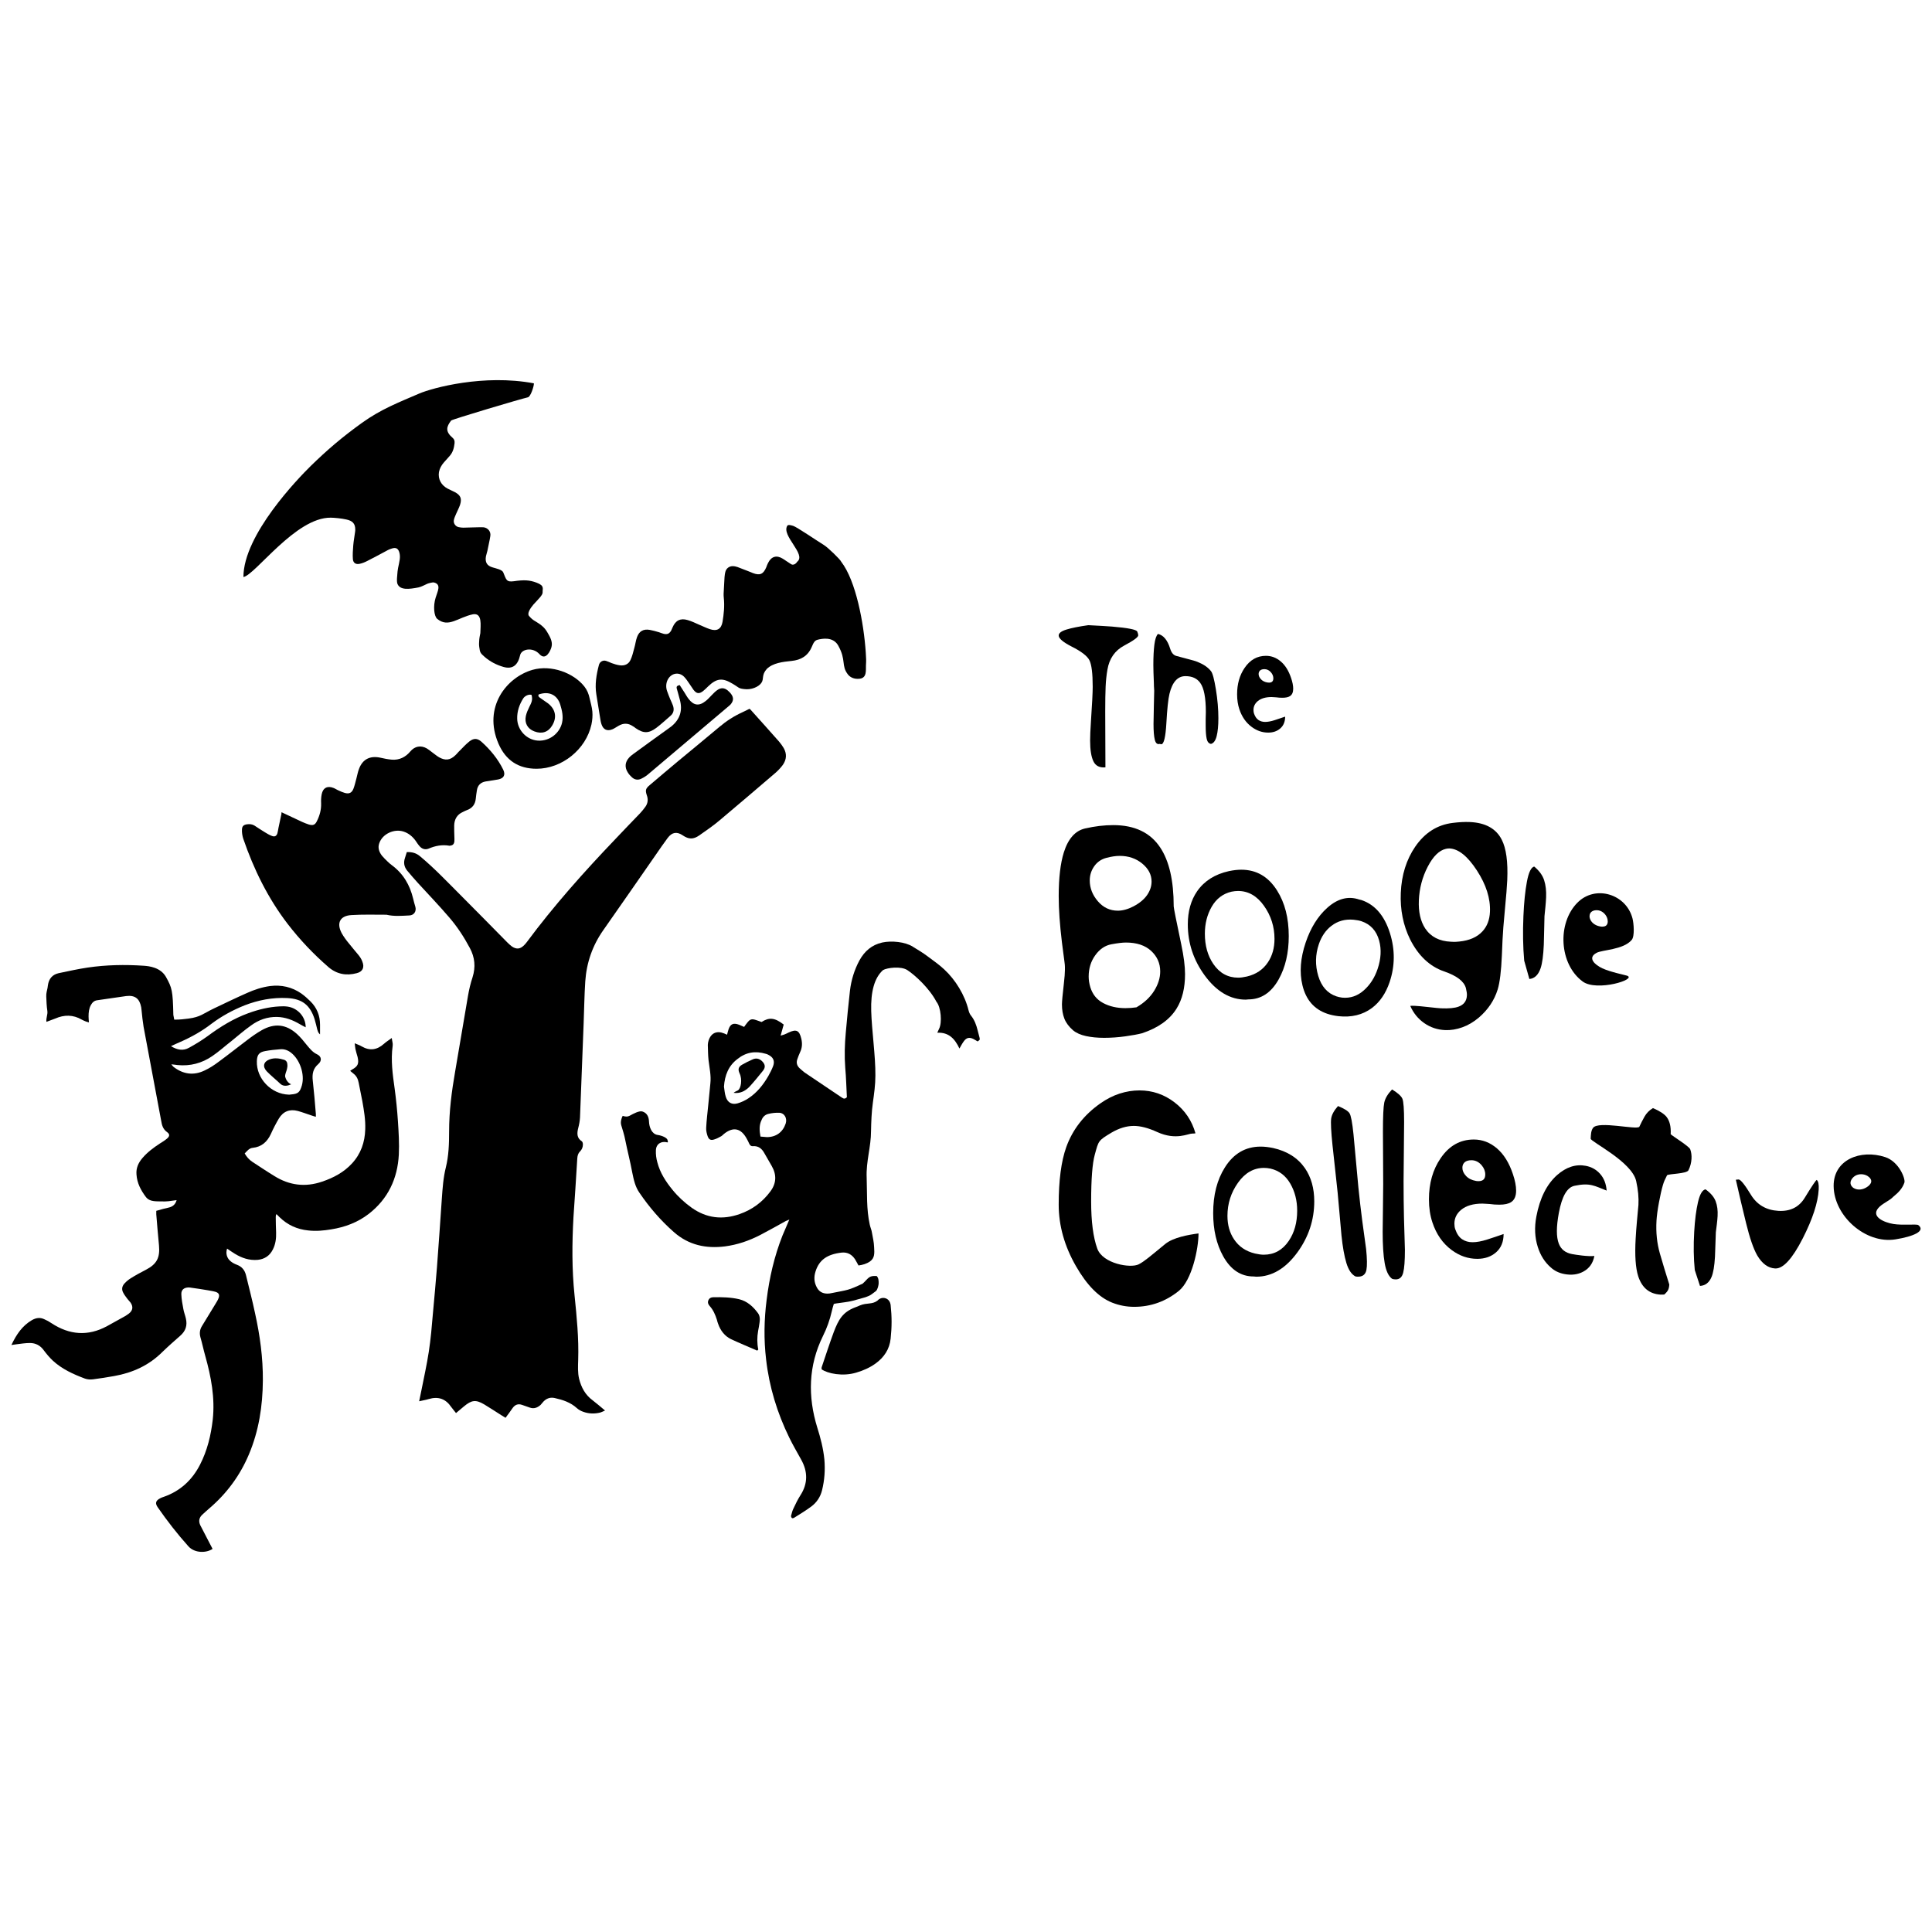 <?xml version="1.0" encoding="UTF-8" standalone="no"?><!DOCTYPE svg PUBLIC "-//W3C//DTD SVG 1.1//EN" "http://www.w3.org/Graphics/SVG/1.1/DTD/svg11.dtd"><svg width="100%" height="100%" viewBox="0 0 450 450" version="1.1" xmlns="http://www.w3.org/2000/svg" xmlns:xlink="http://www.w3.org/1999/xlink" xml:space="preserve" xmlns:serif="http://www.serif.com/" style="fill-rule:evenodd;clip-rule:evenodd;stroke-linejoin:round;stroke-miterlimit:2;"><rect id="boogie-collective" x="-0" y="-0" width="450" height="450" style="fill:none;"/><g><g><path d="M40.586,237.498c1.565,-0 2.199,-0.127 3.341,-0.254c2.833,-0.381 3.341,-1.142 5.92,-2.368c2.58,-1.226 5.117,-2.453 7.696,-3.594c1.692,-0.762 3.468,-1.354 5.328,-1.607c2.664,-0.339 5.117,0.211 7.316,1.733c0.761,0.55 1.48,1.184 2.156,1.861c1.48,1.48 2.199,3.298 2.199,5.413l0,2.241c-0.507,-0.423 -0.507,-0.804 -0.634,-1.1c-0.212,-0.803 -0.381,-1.649 -0.634,-2.452c-1.058,-3.299 -2.918,-4.736 -6.386,-4.905c-3.425,-0.17 -6.723,0.465 -9.895,1.691c-2.748,1.099 -5.328,2.495 -7.696,4.271c-2.241,1.734 -4.651,3.087 -7.231,4.228c-0.718,0.296 -1.395,0.635 -2.241,1.015c1.438,0.888 2.833,1.142 4.187,0.381c1.48,-0.804 2.917,-1.692 4.271,-2.664c2.96,-2.199 6.089,-4.144 9.598,-5.413c2.326,-0.845 4.736,-1.437 7.189,-1.564c0.634,-0.043 1.269,-0.043 1.903,0.042c2.368,0.338 4.229,2.368 4.229,4.821c-0.508,-0.254 -0.931,-0.466 -1.354,-0.719c-1.649,-0.973 -3.383,-1.649 -5.328,-1.692c-2.241,-0.042 -4.271,0.677 -6.047,1.988c-1.564,1.099 -3.002,2.368 -4.524,3.594c-1.522,1.184 -2.96,2.495 -4.525,3.552c-2.41,1.649 -5.116,2.368 -8.076,2.072c-0.423,-0.042 -0.846,-0.127 -1.438,-0.169c0.211,0.254 0.338,0.465 0.507,0.592c2.241,1.734 4.694,2.072 7.231,0.846c1.184,-0.55 2.284,-1.269 3.341,-2.072c2.199,-1.607 4.355,-3.341 6.554,-4.99c1.1,-0.846 2.241,-1.649 3.425,-2.326c3.003,-1.691 5.667,-1.395 8.204,0.888c0.888,0.804 1.607,1.734 2.368,2.664c0.676,0.804 1.311,1.607 2.326,2.072c1.057,0.508 1.141,1.523 0.253,2.284c-1.226,1.057 -1.437,2.325 -1.268,3.848c0.296,2.579 0.507,5.159 0.719,7.78l-0,0.635c-0.423,-0.127 -0.762,-0.212 -1.1,-0.339c-1.015,-0.338 -2.03,-0.719 -3.087,-1.015c-1.903,-0.507 -3.425,0.085 -4.44,1.776c-0.676,1.142 -1.311,2.368 -1.86,3.595c-0.846,1.818 -2.157,3.002 -4.229,3.213c-0.846,0.085 -1.311,0.762 -1.861,1.311c0.466,0.804 1.015,1.438 1.776,1.946c1.692,1.099 3.383,2.241 5.117,3.298c3.51,2.199 7.231,2.664 11.164,1.311c2.621,-0.888 5.032,-2.157 6.934,-4.229c2.072,-2.241 3.003,-4.947 3.087,-7.95c0.085,-2.199 -0.296,-4.397 -0.676,-6.554c-0.254,-1.438 -0.592,-2.833 -0.846,-4.271c-0.169,-0.888 -0.507,-1.607 -1.226,-2.156c-0.254,-0.212 -0.465,-0.381 -0.761,-0.635c0.253,-0.169 0.338,-0.253 0.422,-0.296c1.396,-0.761 1.65,-1.395 1.311,-2.918c-0.169,-0.634 -0.38,-1.226 -0.507,-1.86c-0.085,-0.381 -0.085,-0.761 -0.169,-1.353c0.634,0.296 1.141,0.423 1.607,0.719c1.902,1.099 3.594,0.845 5.201,-0.592c0.507,-0.466 1.141,-0.846 1.818,-1.354c0.085,0.719 0.296,1.269 0.212,1.819c-0.466,3.383 -0,6.681 0.465,9.979c0.338,2.495 0.592,5.032 0.761,7.569c0.169,2.58 0.338,5.202 0.211,7.781c-0.296,5.582 -2.495,10.318 -7.019,13.828c-2.58,1.987 -5.54,3.086 -8.711,3.594c-1.776,0.296 -3.552,0.465 -5.37,0.254c-2.58,-0.254 -4.821,-1.269 -6.682,-3.087c-0.211,-0.212 -0.423,-0.423 -0.634,-0.635c-0.042,0 -0.085,0 -0.169,-0.042c-0.042,0.212 -0.085,0.423 -0.085,0.634c0,1.227 0.043,2.453 0.085,3.637c0.042,1.353 -0.127,2.706 -0.761,3.933c-0.719,1.437 -1.903,2.241 -3.51,2.41c-1.987,0.169 -3.721,-0.423 -5.37,-1.438c-0.592,-0.38 -1.184,-0.761 -1.776,-1.184c-0.381,1.142 -0.043,2.284 0.888,3.003c0.423,0.338 0.93,0.592 1.395,0.761c1.142,0.423 1.818,1.226 2.114,2.41c0.719,2.96 1.48,5.878 2.115,8.88c1.141,5.159 1.86,10.36 1.818,15.688c-0.042,5.92 -0.93,11.713 -3.256,17.211c-2.072,4.905 -5.159,9.091 -9.218,12.558c-0.55,0.466 -1.1,0.973 -1.649,1.48c-0.719,0.677 -0.888,1.48 -0.466,2.411c0.592,1.184 1.227,2.325 1.819,3.509c0.338,0.677 0.719,1.354 1.057,2.03c-1.396,0.973 -4.144,1.057 -5.624,-0.592c-2.58,-2.875 -4.948,-5.92 -7.147,-9.091c-0.676,-0.973 -0.465,-1.565 0.592,-2.115c0.254,-0.126 0.55,-0.253 0.846,-0.338c3.848,-1.353 6.597,-3.932 8.415,-7.484c1.692,-3.299 2.537,-6.809 2.96,-10.487c0.55,-5.075 -0.38,-9.98 -1.734,-14.8c-0.422,-1.481 -0.718,-2.961 -1.141,-4.398c-0.254,-0.973 -0.127,-1.819 0.38,-2.622c1.057,-1.734 2.115,-3.467 3.172,-5.201c0.253,-0.423 0.507,-0.804 0.676,-1.269c0.296,-0.761 0.085,-1.226 -0.719,-1.48c-0.592,-0.169 -1.268,-0.253 -1.902,-0.38c-1.184,-0.212 -2.411,-0.381 -3.595,-0.55c-0.254,-0.042 -0.55,-0.085 -0.803,-0.085c-1.057,0.043 -1.692,0.55 -1.649,1.607c0.042,1.142 0.253,2.284 0.465,3.383c0.127,0.761 0.423,1.48 0.592,2.241c0.38,1.607 -0.043,2.918 -1.311,4.017c-1.396,1.227 -2.791,2.453 -4.144,3.764c-3.129,3.129 -6.935,4.863 -11.248,5.624c-1.649,0.296 -3.256,0.55 -4.905,0.761c-0.635,0.085 -1.311,0.042 -1.903,-0.169c-2.707,-1.015 -5.328,-2.199 -7.485,-4.186c-0.761,-0.719 -1.438,-1.523 -2.072,-2.368c-0.803,-1.142 -1.903,-1.734 -3.256,-1.734c-1.057,-0 -2.072,0.169 -3.129,0.296c-0.338,0.042 -0.634,0.084 -1.184,0.169c1.184,-2.495 2.537,-4.482 4.778,-5.793c0.973,-0.55 1.903,-0.677 2.876,-0.212c0.592,0.254 1.141,0.55 1.691,0.931c4.186,2.748 8.5,3.087 12.94,0.676c1.311,-0.719 2.621,-1.437 3.89,-2.156c0.423,-0.212 0.803,-0.508 1.184,-0.761c0.93,-0.719 1.057,-1.607 0.381,-2.58c-0.212,-0.296 -0.508,-0.55 -0.719,-0.846c-0.339,-0.465 -0.719,-0.93 -0.973,-1.437c-0.423,-0.761 -0.296,-1.523 0.296,-2.157c0.423,-0.465 0.93,-0.888 1.48,-1.226c1.142,-0.719 2.326,-1.353 3.552,-1.988c2.495,-1.31 3.256,-2.79 3.002,-5.624c-0.253,-2.41 -0.422,-4.863 -0.634,-7.273l0,-0.803c0.55,-0.169 1.1,-0.296 1.649,-0.465c0.508,-0.127 1.057,-0.212 1.565,-0.381c0.719,-0.254 1.268,-0.719 1.522,-1.649c-0.676,0.084 -1.268,0.169 -1.86,0.254c-0.592,0.042 -1.142,0.084 -1.734,0.042c-0.592,-0 -1.226,-0 -1.818,-0.085c-0.677,-0.084 -1.311,-0.38 -1.734,-0.93c-1.184,-1.565 -2.072,-3.256 -2.199,-5.243c-0.127,-1.48 0.423,-2.707 1.353,-3.806c1.184,-1.396 2.622,-2.453 4.102,-3.425c0.55,-0.339 1.099,-0.677 1.607,-1.1c0.676,-0.55 0.761,-1.057 0.042,-1.564c-0.93,-0.677 -1.184,-1.565 -1.353,-2.622c-1.353,-7.316 -2.749,-14.589 -4.102,-21.904c-0.211,-1.269 -0.338,-2.537 -0.465,-3.806c-0.042,-0.254 -0.042,-0.465 -0.085,-0.719c-0.38,-2.03 -1.437,-2.875 -3.509,-2.622c-2.241,0.296 -4.483,0.677 -6.724,0.973c-0.719,0.085 -1.142,0.507 -1.48,1.099c-0.465,0.846 -0.55,1.734 -0.55,2.664c0,0.423 0.043,0.888 0.085,1.396c-0.296,-0.085 -0.507,-0.127 -0.719,-0.212c-0.296,-0.126 -0.634,-0.253 -0.93,-0.422c-2.03,-1.184 -4.102,-1.184 -6.216,-0.254c-0.634,0.254 -1.269,0.465 -2.03,0.761c-0.127,-0.93 0.338,-1.691 0.212,-2.537c-0.17,-1.1 -0.212,-2.241 -0.254,-3.341c-0.042,-0.803 0.169,-1.353 0.296,-2.029c0.042,-0.212 0.042,-0.381 0.084,-0.592c0.212,-1.523 1.015,-2.495 2.495,-2.834c2.241,-0.465 4.483,-0.972 6.766,-1.31c4.313,-0.635 8.669,-0.719 13.066,-0.423c1.269,0.084 3.891,0.38 5.159,2.579c1.438,2.58 1.607,3.214 1.734,8.88m26.894,18.564c0.084,-0 0.296,-0 0.507,-0.043c1.65,-0.126 2.072,-0.507 2.538,-2.114c0.718,-2.579 -0.466,-6.047 -2.58,-7.654c-0.719,-0.549 -1.565,-0.845 -2.453,-0.761c-1.184,0.085 -2.368,0.212 -3.509,0.423c-1.438,0.254 -1.903,0.888 -1.945,2.368c-0.127,4.017 3.298,7.654 7.442,7.781Z" style="fill-rule:nonzero;"/><path d="M94.755,198.468c1.226,-0.043 2.199,0.211 3.129,1.014c3.298,2.749 6.258,5.878 9.303,8.923c3.679,3.679 7.315,7.4 10.994,11.121c0.339,0.338 0.677,0.634 1.057,0.93c1.015,0.677 1.861,0.635 2.749,-0.211c0.254,-0.212 0.465,-0.508 0.677,-0.761c6.3,-8.5 13.362,-16.407 20.677,-24.061c1.903,-2.03 3.848,-4.017 5.751,-6.005c0.465,-0.507 0.888,-1.014 1.269,-1.564c0.55,-0.804 0.634,-1.692 0.296,-2.622c-0.381,-1.142 -0.296,-1.564 0.676,-2.368c2.157,-1.818 4.314,-3.679 6.512,-5.497c3.214,-2.664 6.47,-5.328 9.684,-8.034c1.649,-1.396 3.425,-2.538 5.37,-3.426c0.55,-0.253 1.1,-0.549 1.649,-0.803c0.085,0.042 0.212,0.085 0.254,0.169c2.241,2.495 4.482,4.99 6.681,7.485c0.381,0.465 0.762,0.972 1.058,1.48c0.761,1.353 0.676,2.664 -0.212,3.932c-0.507,0.677 -1.099,1.311 -1.734,1.861c-4.313,3.679 -8.626,7.4 -12.981,11.037c-1.48,1.268 -3.13,2.368 -4.736,3.509c-1.396,0.973 -2.453,0.931 -3.849,0c-1.353,-0.93 -2.494,-0.761 -3.509,0.592c-0.931,1.269 -1.861,2.58 -2.749,3.891c-4.059,5.835 -8.119,11.713 -12.22,17.548c-2.538,3.595 -3.933,7.612 -4.229,11.967c-0.212,3.256 -0.254,6.555 -0.381,9.811c-0.296,7.315 -0.549,14.588 -0.845,21.904c-0.043,0.845 -0.212,1.691 -0.423,2.495c-0.296,1.184 -0.339,2.283 0.845,3.044c0.17,0.127 0.254,0.465 0.254,0.719c0,0.634 -0.211,1.184 -0.676,1.649c-0.466,0.465 -0.592,1.015 -0.635,1.649c-0.253,4.567 -0.592,9.092 -0.888,13.659c-0.338,6.089 -0.38,12.136 0.254,18.225c0.507,4.99 1.015,10.022 0.846,15.054c-0.043,1.438 -0.127,2.918 0.211,4.355c0.508,2.03 1.438,3.764 3.172,5.032c0.93,0.719 1.818,1.48 2.875,2.368c-0.507,0.212 -0.803,0.381 -1.099,0.465c-1.353,0.339 -2.707,0.296 -3.975,-0.169c-0.508,-0.169 -1.057,-0.465 -1.48,-0.845c-1.48,-1.354 -3.299,-1.946 -5.201,-2.368c-1.1,-0.254 -2.072,0.169 -2.791,1.057c-0.169,0.169 -0.296,0.38 -0.465,0.549c-0.719,0.635 -1.523,0.973 -2.495,0.635c-0.592,-0.212 -1.227,-0.423 -1.819,-0.635c-0.93,-0.338 -1.649,-0.042 -2.198,0.719c-0.296,0.423 -0.635,0.888 -0.931,1.311c-0.211,0.296 -0.465,0.592 -0.719,0.973c-0.338,-0.212 -0.634,-0.381 -0.972,-0.592c-1.353,-0.846 -2.664,-1.734 -4.017,-2.537c-1.946,-1.142 -2.918,-1.015 -4.694,0.465c-0.592,0.507 -1.184,0.972 -1.861,1.564c-0.38,-0.507 -0.761,-0.93 -1.099,-1.395c-1.311,-1.945 -3.045,-2.537 -5.286,-1.861c-0.676,0.212 -1.353,0.296 -2.199,0.508c0.169,-0.888 0.339,-1.649 0.508,-2.453c0.592,-3.002 1.268,-6.004 1.733,-9.049c0.466,-3.002 0.719,-6.047 0.973,-9.049c0.338,-3.552 0.634,-7.062 0.93,-10.614c0.423,-5.37 0.761,-10.741 1.142,-16.069c0.169,-2.41 0.338,-4.863 0.93,-7.231c0.677,-2.748 0.761,-5.539 0.761,-8.372c0,-4.694 0.592,-9.303 1.396,-13.912c1.015,-5.878 1.987,-11.798 3.002,-17.676c0.254,-1.48 0.592,-2.918 1.057,-4.313c0.761,-2.41 0.55,-4.652 -0.634,-6.85c-1.353,-2.538 -2.918,-4.948 -4.821,-7.147c-2.325,-2.706 -4.82,-5.328 -7.23,-7.949c-0.846,-0.931 -1.692,-1.903 -2.538,-2.918c-0.718,-0.888 -0.888,-1.861 -0.507,-2.96c0.169,-0.508 0.296,-0.931 0.423,-1.353Z" style="fill-rule:nonzero;"/><path d="M65.62,189.207c1.607,0.761 3.171,1.48 4.778,2.241c0.508,0.212 0.973,0.423 1.522,0.592c1.015,0.296 1.48,0.085 1.903,-0.803c0.635,-1.269 1.015,-2.622 0.973,-4.102c-0.042,-0.719 -0,-1.438 0.127,-2.114c0.296,-1.523 1.353,-2.072 2.791,-1.48c0.422,0.169 0.761,0.423 1.184,0.592c0.465,0.211 0.93,0.423 1.395,0.549c1.015,0.296 1.649,0 2.03,-0.972c0.296,-0.761 0.465,-1.565 0.676,-2.326c0.212,-0.761 0.339,-1.607 0.635,-2.326c0.845,-2.241 2.579,-3.087 4.947,-2.579c0.888,0.211 1.776,0.38 2.706,0.465c1.734,0.127 3.172,-0.592 4.271,-1.903c1.015,-1.226 2.453,-1.522 3.848,-0.719c0.423,0.254 0.846,0.592 1.227,0.888c0.549,0.381 1.057,0.846 1.649,1.184c1.437,0.804 2.579,0.677 3.763,-0.465c0.381,-0.338 0.677,-0.761 1.057,-1.099c0.719,-0.719 1.396,-1.48 2.199,-2.115c1.015,-0.803 1.861,-0.803 2.833,0.043c2.072,1.86 3.848,4.017 5.075,6.512c0.592,1.226 0.127,2.03 -1.184,2.283c-0.973,0.169 -1.945,0.296 -2.918,0.465c-1.184,0.212 -1.861,0.931 -2.03,2.072c-0.084,0.635 -0.211,1.269 -0.254,1.903c-0.126,1.311 -0.761,2.199 -1.987,2.664c-0.338,0.127 -0.677,0.296 -1.015,0.465c-1.353,0.592 -1.987,1.692 -2.03,3.13c0,0.888 0,1.776 0.043,2.621c-0,0.381 0.042,0.761 -0,1.1c-0.085,0.676 -0.381,0.93 -1.057,1.015l-0.085,-0c-1.691,-0.296 -3.298,-0 -4.863,0.676c-0.846,0.338 -1.607,0.042 -2.156,-0.634c-0.339,-0.381 -0.592,-0.804 -0.888,-1.226c-0.719,-0.973 -1.607,-1.734 -2.791,-2.115c-2.199,-0.719 -4.948,0.55 -5.667,2.749c-0.38,1.057 0,2.072 0.677,2.918c0.38,0.465 0.846,0.888 1.268,1.31c0.296,0.296 0.592,0.55 0.931,0.804c2.706,1.987 4.271,4.651 5.032,7.865c0.127,0.634 0.338,1.226 0.507,1.861c0.296,1.057 -0.296,1.987 -1.395,2.029c-1.776,0.085 -3.552,0.254 -5.328,-0.169l-0.085,0c-2.706,0 -5.412,-0.084 -8.119,0.085c-2.621,0.169 -3.467,1.86 -2.241,4.186c0.465,0.846 1.057,1.649 1.692,2.41c0.718,0.931 1.48,1.776 2.198,2.664c0.381,0.466 0.719,0.973 0.931,1.565c0.549,1.353 0.084,2.368 -1.311,2.706c-2.41,0.635 -4.609,0.254 -6.554,-1.395c-3.51,-3.045 -6.682,-6.385 -9.515,-10.064c-4.609,-6.005 -7.907,-12.728 -10.36,-19.875c-0.211,-0.676 -0.338,-1.437 -0.296,-2.156c0.042,-0.761 0.381,-1.057 1.142,-1.184c0.634,-0.085 1.226,-0.042 1.776,0.296c0.803,0.507 1.564,1.057 2.368,1.522c0.55,0.338 1.099,0.677 1.691,0.888c0.635,0.254 1.057,0.042 1.269,-0.592c0.127,-0.423 0.169,-0.846 0.254,-1.268c0.253,-1.142 0.465,-2.242 0.718,-3.383c-0.126,-0.085 -0.042,-0.169 0.043,-0.254Z" style="fill-rule:nonzero;"/><path d="M56.697,134.404c0,-9.852 12.771,-23.003 15.689,-25.879c3.763,-3.679 7.315,-6.723 11.966,-10.064c4.44,-3.171 8.415,-4.693 13.321,-6.808c3.086,-1.311 15.011,-4.567 26.682,-2.368c0.042,0.635 -0.761,3.129 -1.395,3.256c-1.692,0.381 -17.634,5.117 -17.887,5.413c-1.1,1.438 -1.396,2.537 0.338,4.017c0.423,0.338 0.507,0.761 0.465,1.269c-0.127,1.099 -0.381,2.114 -1.142,2.96c-0.465,0.507 -0.888,1.014 -1.353,1.522c-0.55,0.634 -0.972,1.353 -1.142,2.241c-0.253,1.607 0.508,3.045 2.03,3.848c0.55,0.296 1.184,0.55 1.734,0.846c1.311,0.719 1.607,1.522 1.142,2.96c-0.254,0.719 -0.592,1.353 -0.888,2.03c-0.212,0.507 -0.466,1.014 -0.55,1.522c-0.127,0.719 0.38,1.438 1.099,1.607c0.381,0.084 0.761,0.127 1.1,0.127c1.099,-0 2.156,-0.085 3.256,-0.085c0.507,0 1.015,-0.042 1.48,0c1.015,0.127 1.734,1.015 1.564,2.03c-0.169,1.141 -0.465,2.283 -0.676,3.425c-0.085,0.423 -0.254,0.846 -0.339,1.268c-0.253,1.396 0.212,2.242 1.565,2.622c0.677,0.212 2.199,0.508 2.453,1.142c0.719,1.691 0.676,2.326 2.495,2.072c2.325,-0.338 3.594,-0.296 5.285,0.338c1.903,0.719 1.353,1.353 1.396,2.284c-0,0.634 -0.931,1.48 -2.157,2.833c-0.761,0.888 -1.48,2.072 -1.015,2.622c0.888,1.057 1.396,1.141 2.368,1.818c0.635,0.465 1.269,0.888 1.945,2.072c0.508,0.888 1.269,2.072 0.931,3.34c-0.212,0.846 -1.311,3.299 -2.791,1.692c-1.565,-1.734 -4.229,-1.226 -4.525,0.254c-0.507,2.241 -1.691,3.34 -3.89,2.706c-1.607,-0.465 -3.087,-1.226 -4.356,-2.326c-1.014,-0.888 -1.099,-1.015 -1.268,-2.326c-0.085,-0.549 -0.042,-1.014 -0,-1.691c0.042,-0.592 0.254,-1.438 0.254,-1.522c0.042,-1.819 0.507,-4.736 -1.692,-4.398c-0.296,0.042 1.226,-0.677 0,-0c-3.51,0.719 -5.751,3.256 -8.372,1.057c-0.719,-0.634 -0.973,-2.96 -0.339,-4.947c0.465,-1.523 1.353,-3.045 -0.38,-3.51c-0.339,-0.085 -1.227,0.169 -1.565,0.296c-0.676,0.296 -1.311,0.677 -2.03,0.846c-2.325,0.465 -4.27,0.634 -4.905,-0.761c-0.296,-0.677 -0.042,-2.115 0,-2.961c0.085,-0.972 0.592,-2.537 0.55,-3.509c-0,-0.254 -0.042,-0.465 -0.085,-0.719c-0.253,-1.1 -0.803,-1.438 -1.818,-1.1c-0.592,0.17 -1.142,0.466 -1.649,0.762c-1.353,0.718 -2.664,1.437 -4.017,2.114c-0.55,0.296 -1.184,0.55 -1.776,0.676c-0.888,0.212 -1.523,-0.169 -1.607,-1.057c-0.085,-1.057 -0,-2.156 0.084,-3.213c0.085,-1.058 0.296,-2.115 0.423,-3.13c0.043,-0.211 0.043,-0.38 0.043,-0.592c-0,-1.395 -0.677,-2.029 -2.072,-2.325c-1.058,-0.254 -2.876,-0.423 -3.637,-0.423c-8.203,-0.085 -17.549,13.32 -20.34,13.827" style="fill-rule:nonzero;"/><path d="M185.67,130.852c2.241,-1.733 -3.764,-6.089 -2.284,-8.415c0.212,-0.296 0.888,-0.084 1.353,0.043c0.762,0.211 5.54,3.467 7.189,4.482c0.846,0.507 3.806,3.341 4.017,3.89c3.425,4.44 5.244,14.251 5.709,21.101c0.084,1.48 0.127,1.776 0.042,3.045c-0.042,1.099 0.254,2.875 -1.438,3.087c-0.042,0.042 0.085,-0 0,-0c-1.311,0.169 -2.241,-0.339 -2.748,-0.973c-1.649,-2.114 -0.339,-3.298 -2.284,-6.766c-1.226,-2.156 -3.848,-1.564 -4.736,-1.353c-0.719,0.169 -0.972,0.634 -1.437,1.734c-0.888,2.072 -2.538,3.002 -4.652,3.213c-2.072,0.212 -4.355,0.466 -5.793,1.861c-1.311,1.48 -0.592,2.284 -1.269,3.256c-0.634,0.93 -2.368,1.692 -4.059,1.438c-0.761,-0.085 -1.1,-0.212 -1.438,-0.465c-0.38,-0.254 -0.803,-0.55 -1.184,-0.761c-2.368,-1.438 -3.721,-1.311 -5.708,0.592c-0.381,0.38 -0.762,0.761 -1.184,1.099c-0.931,0.719 -1.523,0.634 -2.242,-0.296c-0.338,-0.465 -0.634,-0.973 -0.972,-1.438c-0.381,-0.549 -0.761,-1.141 -1.226,-1.607c-1.227,-1.226 -3.13,-0.845 -3.891,0.888c-0.338,0.804 -0.338,1.692 -0.042,2.495c0.211,0.635 0.465,1.227 0.719,1.861c0.211,0.507 0.465,0.972 0.634,1.48c0.296,0.846 0.211,1.691 -0.507,2.326c-1.142,0.972 -2.199,1.987 -3.383,2.875c-1.776,1.311 -3.003,1.311 -4.821,0.042c-0.211,-0.169 -0.423,-0.338 -0.676,-0.465c-1.058,-0.719 -2.157,-0.719 -3.256,-0.084c-0.466,0.253 -0.931,0.592 -1.396,0.803c-1.268,0.55 -2.199,0.127 -2.622,-1.184c-0.211,-0.592 -0.253,-1.269 -0.38,-1.903c-0.254,-1.649 -0.55,-3.34 -0.804,-4.99c-0.38,-2.325 0,-4.609 0.592,-6.85c0.17,-0.761 0.931,-1.226 1.692,-0.973c0.423,0.127 0.846,0.339 1.268,0.508c0.592,0.211 1.227,0.423 1.861,0.507c1.099,0.169 2.072,-0.211 2.537,-1.226c0.423,-0.888 0.634,-1.861 0.888,-2.791c0.254,-0.846 0.338,-1.734 0.634,-2.537c0.508,-1.395 1.48,-1.945 2.96,-1.691c0.719,0.126 1.438,0.338 2.157,0.549c0.381,0.127 0.761,0.296 1.142,0.381c0.803,0.169 1.268,-0.042 1.691,-0.761c0.127,-0.254 0.212,-0.508 0.338,-0.761c0.677,-1.607 1.819,-2.199 3.51,-1.692c0.888,0.254 1.776,0.677 2.622,1.057c0.846,0.339 1.649,0.761 2.537,1.057c1.649,0.55 2.664,0 2.96,-1.691c0.296,-1.818 0.508,-3.679 0.296,-5.582c-0.042,-0.253 -0.042,-0.719 -0.042,-0.972c0.084,-1.269 0.127,-2.58 0.211,-3.848c0.043,-0.423 0.085,-0.888 0.212,-1.311c0.211,-0.761 0.888,-1.269 1.691,-1.269c0.381,0 0.761,0.085 1.142,0.212c0.888,0.338 1.776,0.676 2.622,1.014c0.296,0.127 0.634,0.254 0.93,0.381c1.649,0.634 2.452,0.254 3.129,-1.353c0.127,-0.338 0.254,-0.719 0.423,-1.015c0.761,-1.522 1.987,-1.861 3.425,-0.973c0.634,0.381 1.226,0.846 1.861,1.227c0.507,0.38 1.141,0.042 1.48,-0.508" style="fill-rule:nonzero;"/><path d="M124.989,179.058c-4.228,0 -7.188,-1.945 -8.88,-5.835c-3.679,-8.5 1.861,-15.477 7.95,-17.211c4.355,-1.226 9.557,0.719 12.051,3.891c0.635,0.803 1.015,1.734 1.227,2.748c0.211,1.015 0.55,2.03 0.634,3.087c0.085,0.973 0,2.03 -0.211,3.003c-1.269,5.835 -6.893,10.317 -12.771,10.317Zm0.465,-17.295c-0.169,0.423 0.085,0.592 0.381,0.804c0.592,0.423 1.226,0.846 1.818,1.268c1.776,1.396 2.115,3.299 0.931,5.202c-0.931,1.522 -2.411,1.987 -4.144,1.31c-1.565,-0.592 -2.326,-1.945 -1.946,-3.636c0.17,-0.719 0.466,-1.396 0.804,-2.072c0.465,-0.93 0.846,-1.607 0.507,-2.791c-0.761,-0.211 -1.649,0.338 -1.945,0.846c-0.888,1.395 -1.438,3.002 -1.395,4.693c0.042,2.664 2.199,4.948 4.82,5.117c2.791,0.169 5.075,-1.776 5.624,-4.144c0.339,-1.48 0,-2.875 -0.423,-4.271c-0.718,-2.283 -2.664,-3.171 -5.032,-2.326Z" style="fill-rule:nonzero;"/><path d="M158.311,159.565c0.38,0.592 0.761,1.184 1.141,1.776c0.296,0.465 0.592,1.014 0.931,1.437c1.184,1.565 2.452,1.734 3.975,0.508c0.507,-0.381 0.93,-0.888 1.395,-1.353c0.423,-0.423 0.846,-0.888 1.353,-1.227c0.846,-0.592 1.649,-0.507 2.41,0.127c0.339,0.296 0.635,0.592 0.888,0.973c0.466,0.719 0.423,1.395 -0.084,2.072c-0.169,0.253 -0.423,0.465 -0.634,0.634c-6.216,5.243 -12.433,10.529 -18.649,15.773c-0.465,0.423 -1.014,0.761 -1.606,1.057c-0.804,0.423 -1.607,0.296 -2.242,-0.296c-0.38,-0.338 -0.718,-0.719 -0.972,-1.142c-0.761,-1.184 -0.634,-2.41 0.296,-3.425c0.296,-0.338 0.634,-0.592 0.972,-0.846c2.707,-1.987 5.413,-3.932 8.119,-5.878c0.254,-0.211 0.55,-0.38 0.804,-0.592c1.987,-1.649 2.621,-3.678 1.945,-6.173c-0.254,-0.888 -0.465,-1.776 -0.719,-2.622c-0.127,-0.465 0.085,-0.677 0.677,-0.803Z" style="fill-rule:nonzero;"/><path d="M67.819,252.551c-0.719,0.339 -1.734,0.592 -2.495,-0.084c-1.057,-1.015 -2.199,-1.903 -3.214,-2.96c-1.015,-1.1 -0.719,-2.241 0.677,-2.749c1.141,-0.423 2.283,-0.254 3.382,0.085c0.508,0.169 0.762,0.592 0.762,1.099c0.042,0.339 -0,0.677 -0.085,1.015c-0.127,0.634 -0.507,1.226 -0.423,1.861c0.169,0.634 0.634,1.437 1.396,1.733Z" style="fill-rule:nonzero;"/><path d="M218.103,233.311c-1.607,-3.087 -4.947,-6.173 -6.766,-7.357c-1.48,-0.973 -4.736,-0.55 -5.666,-0c-2.03,1.818 -2.876,5.074 -2.749,9.514c0.127,4.567 1.015,10.487 0.973,15.054c-0,2.156 -0.296,4.228 -0.592,6.343c-0.296,2.156 -0.381,4.355 -0.423,6.554c0,3.763 -1.184,7.104 -1.015,10.867c0.127,3.722 -0.084,7.316 0.719,10.952c0.127,0.635 0.423,1.227 0.507,1.861c0.212,1.142 0.466,2.241 0.508,3.383c0.084,1.395 0.169,2.537 -0.973,3.341c-0.803,0.549 -1.691,0.803 -2.664,0.93c-0.296,-0.508 -0.507,-0.973 -0.803,-1.438c-0.719,-1.099 -1.734,-1.691 -3.087,-1.565c-3.383,0.381 -5.286,1.692 -6.131,4.441c-0.381,1.226 -0.339,2.41 0.253,3.552c0.508,1.057 1.353,1.564 2.537,1.564c0.339,0 0.677,-0.042 1.015,-0.127c3.806,-0.761 3.764,-0.592 7.189,-2.199c0.719,-0.634 0.972,-1.057 1.48,-1.437c0.465,-0.296 0.803,-0.381 1.776,-0.339c0.465,0.466 0.465,1.142 0.465,1.692c0,0.38 -0.211,1.438 -0.634,1.818c-1.607,1.142 -0.888,1.057 -5.328,2.241c-1.269,0.339 -2.58,0.423 -3.891,0.635c-0.169,0.042 -0.338,0.042 -0.592,0.126c-0.169,0.55 -0.338,1.1 -0.465,1.692c-0.465,2.03 -1.141,3.932 -2.072,5.793c-3.383,6.893 -3.552,14.039 -1.311,21.312c0.762,2.41 1.396,4.863 1.65,7.4c0.211,2.453 0.042,4.863 -0.55,7.231c-0.381,1.522 -1.226,2.791 -2.453,3.721c-1.311,0.973 -2.706,1.819 -4.059,2.664c-0.127,0.085 -0.465,0.127 -0.508,0.043c-0.126,-0.127 -0.253,-0.423 -0.169,-0.592c0.169,-0.592 0.296,-1.184 0.592,-1.734c0.465,-1.015 0.973,-2.03 1.565,-2.96c1.776,-2.749 1.734,-5.54 0.169,-8.33c-0.93,-1.692 -1.903,-3.341 -2.749,-5.075c-2.833,-5.793 -4.693,-11.882 -5.412,-18.267c-0.55,-4.61 -0.465,-9.261 0.127,-13.87c0.634,-5.117 1.776,-10.106 3.679,-14.927c0.507,-1.226 1.057,-2.41 1.606,-3.764c-0.338,0.17 -0.592,0.254 -0.803,0.339c-1.988,1.099 -3.933,2.199 -5.962,3.256c-2.622,1.353 -5.328,2.283 -8.246,2.664c-4.398,0.549 -8.415,-0.296 -11.84,-3.299c-3.087,-2.706 -5.751,-5.793 -8.077,-9.218c-0.972,-1.395 -1.311,-3.002 -1.649,-4.651c-0.465,-2.537 -1.142,-5.117 -1.649,-7.654c-0.212,-1.142 -0.592,-2.284 -0.93,-3.425c-0.212,-0.761 0.042,-1.565 0.338,-2.157c0.592,0.169 1.015,0.296 1.734,-0.084c0.676,-0.381 2.156,-1.184 2.875,-0.931c1.057,0.339 1.48,1.227 1.522,2.326c0.043,1.311 0.635,2.918 1.988,3.129c1.184,0.169 2.241,0.719 2.325,1.184c0.043,0.212 0.212,0.592 -0.042,0.55c-1.438,-0.381 -2.622,0.38 -2.664,1.86c-0.042,0.931 0.085,1.903 0.338,2.791c0.635,2.453 1.988,4.525 3.552,6.428c1.269,1.564 2.791,2.96 4.441,4.144c3.467,2.452 7.188,2.875 11.163,1.48c2.918,-1.015 5.328,-2.791 7.146,-5.244c1.438,-1.902 1.523,-3.89 0.339,-5.962c-0.592,-1.015 -1.184,-2.072 -1.776,-3.087c-0.55,-0.972 -1.354,-1.607 -2.538,-1.522c-0.507,0.042 -0.761,-0.212 -0.93,-0.592c-0.169,-0.381 -0.338,-0.719 -0.55,-1.1c-1.353,-2.537 -3.213,-2.917 -5.412,-1.099c-0.169,0.169 -0.338,0.338 -0.55,0.465c-0.55,0.296 -1.057,0.592 -1.649,0.761c-0.803,0.254 -1.226,0.043 -1.522,-0.761c-0.212,-0.634 -0.381,-1.311 -0.339,-1.945c0.085,-1.734 0.296,-3.425 0.466,-5.159c0.169,-1.734 0.338,-3.425 0.507,-5.159c0.211,-1.86 -0.211,-3.636 -0.423,-5.455c-0.127,-1.184 -0.127,-2.368 -0.169,-3.552c-0,-0.338 0.085,-0.676 0.169,-0.972c0.55,-1.776 1.903,-2.411 3.637,-1.692c0.211,0.085 0.423,0.169 0.676,0.296c0.127,-0.465 0.212,-0.845 0.339,-1.226c0.422,-1.269 1.141,-1.607 2.452,-1.099c0.381,0.126 0.719,0.338 1.184,0.507c0.254,-0.338 0.465,-0.677 0.719,-0.973c0.634,-0.803 1.015,-0.972 2.03,-0.634c0.465,0.127 0.888,0.338 1.311,0.465c1.776,-1.141 3.086,-1.015 5.159,0.592c-0.212,0.804 -0.466,1.649 -0.719,2.58c0.38,-0.127 0.634,-0.169 0.845,-0.254c0.339,-0.127 0.677,-0.296 1.015,-0.465c1.819,-0.846 2.495,-0.508 2.96,1.438c0.254,1.099 0.212,2.114 -0.296,3.171c-0.253,0.507 -0.423,1.057 -0.634,1.607c-0.296,0.803 -0.085,1.522 0.55,2.114c0.38,0.339 0.761,0.677 1.141,0.973c2.876,1.945 5.794,3.89 8.669,5.835c0.423,0.296 0.761,0.381 1.184,-0.084c-0.127,-2.241 -0.169,-4.567 -0.381,-6.851c-0.211,-2.748 -0.126,-5.455 0.127,-8.203c0.296,-3.256 0.592,-6.512 0.973,-9.768c0.296,-2.453 1.015,-4.821 2.199,-7.02c1.184,-2.156 2.875,-3.636 5.328,-4.186c2.114,-0.465 5.328,-0.169 7.104,0.973c1.142,0.718 2.326,1.395 3.383,2.198c1.733,1.311 2.495,1.777 3.932,3.087c2.622,2.411 4.821,6.005 5.667,9.515c0.126,0.465 0.296,0.93 0.592,1.268c0.803,1.015 1.226,2.157 1.522,3.383c0.169,0.592 0.296,1.184 0.465,1.776c0.085,0.465 0.085,0.465 -0.465,0.846c-0.338,-0.212 -0.677,-0.423 -1.015,-0.592c-0.888,-0.423 -1.565,-0.296 -2.157,0.507c-0.38,0.508 -0.676,1.057 -1.057,1.734c-1.057,-2.241 -2.452,-3.806 -5.159,-3.679c0.17,-0.38 0.296,-0.634 0.423,-0.93c0.719,-1.396 0.465,-4.99 -0.634,-6.301m-49.475,19.79c0.127,0.804 0.17,1.607 0.423,2.368c0.423,1.353 1.438,1.903 2.749,1.522c0.888,-0.253 1.776,-0.676 2.537,-1.184c1.987,-1.31 3.425,-3.129 4.609,-5.158c0.423,-0.762 0.846,-1.565 1.142,-2.368c0.423,-1.184 -0,-2.03 -1.1,-2.58c-0.211,-0.127 -0.422,-0.211 -0.634,-0.254c-2.41,-0.719 -4.609,-0.38 -6.596,1.227c-2.072,1.564 -2.96,3.805 -3.13,6.427Zm8.5,11.629c0.55,0.042 1.015,0.084 1.48,0.127c2.156,-0 3.721,-1.142 4.398,-3.172c0.38,-1.184 -0.254,-2.41 -1.438,-2.495c-0.846,-0.042 -1.734,0.043 -2.58,0.254c-0.761,0.169 -1.31,0.677 -1.606,1.438c-0.592,1.184 -0.508,2.495 -0.254,3.848Z" style="fill-rule:nonzero;"/><path d="M191.378,318.94c0,-0.211 -0.042,-0.338 0,-0.465c0.931,-2.748 1.819,-5.497 2.833,-8.246c1.1,-2.875 2.072,-4.609 4.948,-5.708c0.38,-0.127 0.761,-0.296 1.142,-0.465c1.649,-0.677 2.79,-0.169 4.059,-1.1c0.508,-0.549 1.184,-0.803 1.945,-0.549c0.677,0.253 1.057,0.845 1.142,1.564c0.296,2.791 0.296,5.032 -0,7.823c-0.254,2.453 -1.522,4.356 -3.51,5.793c-1.353,0.973 -2.875,1.649 -4.482,2.115c-3.172,0.972 -6.724,0.211 -8.077,-0.762Z" style="fill-rule:nonzero;"/><path d="M176.367,314.585c-2.03,-0.888 -4.102,-1.734 -6.089,-2.664c-1.48,-0.719 -2.453,-1.988 -3.003,-3.552c-0.127,-0.296 -0.211,-0.634 -0.296,-0.973c-0.38,-1.184 -0.845,-2.283 -1.691,-3.213c-0.338,-0.381 -0.508,-0.804 -0.296,-1.311c0.211,-0.508 0.634,-0.719 1.142,-0.719c2.029,-0.042 4.059,-0 6.046,0.465c1.861,0.465 3.214,1.691 4.314,3.171c0.507,0.635 0.549,1.438 0.422,2.242c-0.084,0.676 -0.211,1.31 -0.338,1.987c-0.254,1.438 -0.254,2.875 0.042,4.313c-0.126,0.127 -0.169,0.169 -0.253,0.254Z" style="fill-rule:nonzero;"/><path d="M170.87,254.539c0.253,-0.212 0.592,-0.381 0.972,-0.55c0.761,-0.423 1.1,-2.579 0.423,-3.975c-0.423,-0.93 -0.296,-1.522 0.592,-2.029c0.803,-0.466 1.649,-0.888 2.537,-1.269c0.719,-0.296 1.438,-0.169 2.072,0.423c0.761,0.719 0.888,1.438 0.254,2.241c-1.057,1.311 -2.114,2.622 -3.256,3.848c-0.973,0.93 -2.114,1.522 -3.594,1.311Z" style="fill-rule:nonzero;"/></g><g><g><path d="M264.887,147.098c0.154,0.37 0.231,0.664 0.231,0.88c0,0.432 -1.088,1.227 -3.265,2.385c-2.177,1.158 -3.481,3.034 -3.914,5.627c-0.216,1.235 -0.355,2.547 -0.416,3.937c-0.062,1.389 -0.093,3.319 -0.093,5.789l0.046,13.015c-1.358,0.123 -2.292,-0.348 -2.802,-1.413c-0.509,-1.065 -0.764,-2.679 -0.764,-4.84c0,-1.019 0.062,-2.455 0.185,-4.307c0.278,-4.138 0.417,-6.87 0.417,-8.198c0,-3.118 -0.255,-5.179 -0.764,-6.183c-0.509,-1.003 -1.907,-2.076 -4.191,-3.219c-1.977,-1.019 -2.965,-1.868 -2.965,-2.547c0,-0.556 0.603,-1.019 1.807,-1.389c1.204,-0.371 2.902,-0.71 5.094,-1.019c2.44,0.123 4.277,0.231 5.512,0.324c3.705,0.309 5.666,0.695 5.882,1.158Z" style="fill-rule:nonzero;"/><path d="M282.065,173.27c-0.506,-0.08 -0.839,-0.466 -0.999,-1.159c-0.16,-0.692 -0.24,-1.732 -0.24,-3.117l0,-1.539c0,-0.519 0.014,-1.045 0.04,-1.578c0,-3.357 -0.439,-5.635 -1.319,-6.834c-0.746,-1.039 -1.891,-1.558 -3.436,-1.558c-1.812,-0 -3.051,1.372 -3.717,4.116c-0.293,1.199 -0.533,3.457 -0.719,6.774c-0.187,3.317 -0.586,4.975 -1.199,4.975c-0.08,0 -0.2,-0.027 -0.36,-0.08c-0.559,0.16 -0.939,-0.16 -1.139,-0.959c-0.2,-0.799 -0.3,-2.025 -0.3,-3.677c0,-0.799 0.027,-2.238 0.08,-4.316c0.054,-2.078 0.08,-3.223 0.08,-3.437c-0.053,-0.746 -0.08,-1.358 -0.08,-1.838c-0.08,-1.918 -0.12,-3.303 -0.12,-4.156c0,-1.892 0.08,-3.47 0.24,-4.736c0.16,-1.265 0.44,-2.098 0.839,-2.497c1.279,0.293 2.225,1.438 2.838,3.436c0.293,0.933 0.759,1.492 1.399,1.679c1.332,0.373 2.677,0.733 4.036,1.079c1.892,0.586 3.25,1.412 4.076,2.478c0.373,0.453 0.753,1.865 1.139,4.236c0.386,2.371 0.58,4.609 0.58,6.714c-0,1.731 -0.134,3.123 -0.4,4.176c-0.266,1.052 -0.706,1.658 -1.319,1.818Z" style="fill-rule:nonzero;"/><path d="M300.726,157.928c0.323,0.949 0.485,1.779 0.485,2.491c0,0.819 -0.248,1.39 -0.744,1.714c-0.388,0.258 -0.981,0.388 -1.778,0.388c-0.496,-0 -0.971,-0.033 -1.423,-0.097c-0.151,-0 -0.324,-0.011 -0.518,-0.033c-0.194,-0.021 -0.388,-0.032 -0.582,-0.032c-1.38,0 -2.447,0.313 -3.202,0.938c-0.668,0.561 -1.002,1.25 -1.002,2.07c-0,0.323 0.043,0.603 0.129,0.841c0.237,0.69 0.577,1.185 1.019,1.487c0.442,0.302 0.965,0.453 1.568,0.453c0.626,0 1.359,-0.135 2.2,-0.404c0.84,-0.27 1.66,-0.545 2.457,-0.825c0,1.164 -0.371,2.075 -1.115,2.733c-0.744,0.657 -1.687,0.986 -2.83,0.986c-1.38,0 -2.663,-0.442 -3.849,-1.326c-1.336,-0.991 -2.296,-2.371 -2.878,-4.139c-0.345,-1.035 -0.517,-2.189 -0.517,-3.461c-0,-2.393 0.582,-4.441 1.746,-6.144c1.272,-1.876 2.932,-2.814 4.98,-2.814c1.272,-0 2.426,0.442 3.461,1.326c1.035,0.884 1.832,2.167 2.393,3.848Zm-5.53,1.035c0.086,0.022 0.215,0.033 0.388,0.033c0.668,-0 1.002,-0.334 1.002,-1.003c0,-0.496 -0.183,-0.959 -0.549,-1.391c-0.432,-0.495 -0.938,-0.743 -1.52,-0.743c-0.453,-0 -0.793,0.102 -1.019,0.307c-0.226,0.205 -0.34,0.48 -0.34,0.825c0,0.431 0.184,0.84 0.55,1.229c0.367,0.388 0.863,0.636 1.488,0.743Z" style="fill-rule:nonzero;"/></g><g><path d="M273.377,211.11c0,0.335 0.587,3.29 1.761,8.865c0.587,2.767 0.88,5.072 0.88,6.917c0,3.227 -0.65,5.889 -1.949,7.985c-1.593,2.599 -4.276,4.527 -8.048,5.784c-0.964,0.252 -2.274,0.493 -3.93,0.723c-1.656,0.231 -3.301,0.346 -4.936,0.346c-1.55,0 -2.955,-0.136 -4.212,-0.409c-1.258,-0.272 -2.264,-0.723 -3.018,-1.351c-0.964,-0.839 -1.635,-1.74 -2.012,-2.704c-0.377,-0.964 -0.566,-2.075 -0.566,-3.332c-0,-0.629 0.147,-2.222 0.44,-4.779c0.168,-1.467 0.252,-2.536 0.252,-3.207l-0,-0.754c-0,-0.293 -0.042,-0.734 -0.126,-1.32c-0.252,-1.803 -0.44,-3.249 -0.566,-4.339c-0.503,-4.15 -0.755,-7.754 -0.755,-10.814c0,-4.234 0.399,-7.629 1.195,-10.186c1.006,-3.186 2.651,-5.041 4.936,-5.565c2.284,-0.524 4.474,-0.785 6.57,-0.785c4.988,-0 8.635,1.739 10.941,5.218c2.095,3.144 3.143,7.713 3.143,13.707Zm-9.368,-0c1.425,-0.755 2.483,-1.635 3.175,-2.641c0.692,-1.006 1.038,-2.054 1.038,-3.144c-0,-1.592 -0.724,-2.986 -2.17,-4.181c-1.446,-1.194 -3.196,-1.792 -5.25,-1.792c-0.922,0 -1.97,0.157 -3.144,0.472c-1.173,0.314 -2.106,0.964 -2.797,1.949c-0.692,0.985 -1.038,2.085 -1.038,3.301c0,1.76 0.629,3.374 1.886,4.841c1.258,1.467 2.809,2.201 4.653,2.201c1.132,-0 2.347,-0.335 3.647,-1.006Zm0.691,23.515c1.803,-1.048 3.176,-2.326 4.119,-3.835c0.943,-1.509 1.415,-3.018 1.415,-4.527c-0,-1.886 -0.703,-3.479 -2.107,-4.779c-1.404,-1.299 -3.364,-1.949 -5.879,-1.949c-0.796,0 -1.928,0.136 -3.395,0.409c-1.467,0.272 -2.714,1.121 -3.741,2.546c-1.027,1.425 -1.54,3.081 -1.54,4.967c-0,0.797 0.125,1.614 0.377,2.453c0.503,1.676 1.498,2.913 2.986,3.709c1.488,0.797 3.218,1.195 5.188,1.195c0.88,-0 1.739,-0.063 2.577,-0.189Z" style="fill-rule:nonzero;"/><path d="M290.76,232.78c-0.29,0.036 -0.49,0.054 -0.598,0.054c-3.629,0 -6.822,-1.887 -9.58,-5.66c-2.612,-3.593 -3.919,-7.548 -3.919,-11.866c0,-3.048 0.726,-5.624 2.177,-7.729c1.67,-2.394 4.137,-3.955 7.403,-4.68c1.052,-0.218 2.014,-0.327 2.884,-0.327c3.52,-0 6.296,1.615 8.328,4.844c1.814,2.867 2.721,6.404 2.721,10.614c0,3.918 -0.78,7.275 -2.34,10.069c-1.742,3.12 -4.1,4.681 -7.076,4.681Zm-0.326,-5.334c2.141,-0.508 3.773,-1.615 4.898,-3.32c1.016,-1.524 1.524,-3.339 1.524,-5.443c0,-2.831 -0.816,-5.398 -2.449,-7.702c-1.633,-2.304 -3.647,-3.456 -6.042,-3.456c-0.471,-0 -0.979,0.054 -1.524,0.163c-1.995,0.472 -3.528,1.633 -4.599,3.484c-1.07,1.85 -1.605,3.955 -1.605,6.313c-0,2.758 0.653,5.098 1.959,7.022c1.451,2.14 3.393,3.211 5.824,3.211c0.544,-0 1.215,-0.091 2.014,-0.272Z" style="fill-rule:nonzero;"/><path d="M316.585,209.515c0.262,0.054 0.44,0.097 0.534,0.128c3.139,1.063 5.349,3.63 6.629,7.702c1.208,3.873 1.18,7.677 -0.084,11.412c-0.893,2.637 -2.275,4.653 -4.147,6.049c-2.145,1.583 -4.736,2.21 -7.774,1.882c-0.974,-0.12 -1.838,-0.307 -2.591,-0.562c-3.045,-1.031 -4.973,-3.241 -5.786,-6.629c-0.73,-3.012 -0.478,-6.338 0.754,-9.979c1.148,-3.39 2.805,-6.065 4.973,-8.025c2.421,-2.19 4.918,-2.849 7.492,-1.978Zm-1.279,4.71c-2.001,-0.187 -3.738,0.292 -5.21,1.438c-1.326,1.021 -2.296,2.442 -2.913,4.262c-0.828,2.449 -0.874,4.909 -0.136,7.38c0.738,2.471 2.143,4.058 4.215,4.759c0.408,0.138 0.863,0.24 1.366,0.305c1.864,0.176 3.531,-0.379 4.998,-1.667c1.468,-1.287 2.548,-2.951 3.238,-4.991c0.808,-2.386 0.928,-4.602 0.361,-6.648c-0.629,-2.277 -1.995,-3.772 -4.098,-4.484c-0.471,-0.159 -1.078,-0.277 -1.821,-0.354Z" style="fill-rule:nonzero;"/><path d="M349.964,219.043l-0.151,3.518c-0.156,3.643 -0.479,6.273 -0.968,7.888c-0.78,2.526 -2.237,4.708 -4.371,6.546c-1.22,1.039 -2.511,1.802 -3.875,2.288c-1.363,0.487 -2.694,0.703 -3.992,0.647c-1.801,-0.077 -3.424,-0.619 -4.871,-1.625c-1.446,-1.006 -2.532,-2.343 -3.257,-4.01c0.169,-0.035 0.526,-0.04 1.07,-0.017c0.628,0.027 1.694,0.125 3.197,0.295c1.503,0.169 2.464,0.263 2.883,0.281c1.843,0.079 3.212,-0.051 4.107,-0.391c1.236,-0.45 1.882,-1.324 1.938,-2.622c0.018,-0.419 -0.062,-0.989 -0.241,-1.71c-0.436,-1.571 -2.122,-2.86 -5.058,-3.867c-3.349,-1.151 -5.99,-3.635 -7.924,-7.452c-1.621,-3.3 -2.347,-6.918 -2.178,-10.855c0.178,-4.146 1.297,-7.727 3.356,-10.743c2.238,-3.26 5.149,-5.107 8.734,-5.541c1.477,-0.188 2.801,-0.257 3.974,-0.207c3.643,0.156 6.123,1.521 7.439,4.095c1.046,2.017 1.478,5.161 1.294,9.433c-0.061,1.424 -0.242,3.702 -0.545,6.836c-0.302,3.134 -0.489,5.538 -0.561,7.213Zm-10.08,0.26c2.359,-0.234 4.155,-1.017 5.387,-2.349c1.099,-1.17 1.689,-2.697 1.77,-4.581c0.133,-3.099 -0.883,-6.31 -3.048,-9.634c-2.165,-3.323 -4.295,-5.03 -6.388,-5.12c-0.21,-0.009 -0.484,0.021 -0.823,0.091c-1.567,0.352 -2.98,1.739 -4.237,4.16c-1.258,2.422 -1.947,5.035 -2.067,7.841c-0.115,2.68 0.378,4.862 1.481,6.546c1.301,1.944 3.292,2.973 5.972,3.088l0.691,0.03c0.251,0.01 0.672,-0.013 1.262,-0.072Z" style="fill-rule:nonzero;"/><path d="M359.74,213.39c-0.026,0.628 -0.051,1.697 -0.074,3.207c-0.023,1.509 -0.052,2.662 -0.086,3.457c-0.106,2.471 -0.351,4.286 -0.737,5.444c-0.529,1.571 -1.404,2.415 -2.626,2.53c-0.401,-1.401 -0.801,-2.824 -1.201,-4.268c-0.284,-3.159 -0.345,-6.623 -0.183,-10.392c0.136,-3.182 0.408,-5.856 0.816,-8.02c0.407,-2.164 0.972,-3.336 1.692,-3.515c1.175,0.974 1.948,2.035 2.318,3.184c0.371,1.148 0.523,2.476 0.459,3.984c-0.031,0.712 -0.083,1.444 -0.158,2.196c-0.074,0.752 -0.147,1.483 -0.22,2.193Z" style="fill-rule:nonzero;"/><path d="M380.046,218.941c-1.991,2.308 -6.79,2.255 -8.178,2.997c-2.222,1.188 -0.352,2.813 1.356,3.605c1.875,0.869 5.3,1.559 5.736,1.71c2.459,0.847 -7.036,3.78 -10.322,1.362c-5.487,-4.039 -5.984,-13.56 -1.232,-18.358c4.2,-4.241 11.366,-2.005 12.831,3.654c0.289,1.117 0.561,4.158 -0.191,5.03Zm-7.247,-3.14c0.156,0.034 0.319,0.037 0.478,0.027c0.181,-0.011 0.366,-0.029 0.536,-0.09c0.673,-0.244 0.74,-1.016 0.609,-1.619c-0.211,-0.969 -1.051,-1.866 -2.033,-2.063c-0.745,-0.15 -1.754,0.009 -2.062,0.814c-0.069,0.181 -0.082,0.38 -0.089,0.573c-0.01,0.237 0.088,0.561 0.188,0.77c0.441,0.923 1.394,1.444 2.373,1.588Z" style="fill-rule:nonzero;"/></g><g><path d="M279.159,287.291c0,3.547 -1.535,10.93 -4.606,13.395c-3.071,2.466 -6.531,3.698 -10.38,3.698c-1.773,0 -3.481,-0.324 -5.125,-0.973c-3.07,-1.211 -5.882,-4.044 -8.433,-8.498c-2.682,-4.671 -4.023,-9.45 -4.023,-14.337c0,-5.623 0.584,-10.078 1.752,-13.364c1.471,-4.109 4.109,-7.504 7.915,-10.186c1.47,-1.038 2.973,-1.805 4.508,-2.303c1.536,-0.497 3.082,-0.746 4.639,-0.746c3.027,0 5.752,0.93 8.174,2.79c2.422,1.86 4.044,4.26 4.866,7.201c-0.173,0.043 -0.433,0.065 -0.779,0.065c-0.951,-0 -3.757,1.632 -8.125,-0.358c-2.076,-0.951 -3.893,-1.427 -5.45,-1.427c-1.686,-0 -3.416,0.519 -5.19,1.557c-3.157,1.903 -3.001,1.871 -3.909,5.158c-0.562,2.033 -0.843,5.666 -0.843,10.899c-0,4.671 0.475,8.325 1.427,10.964c1.297,3.546 7.777,4.614 9.634,3.666c1.31,-0.668 2.568,-1.765 6.201,-4.749c1.86,-1.514 5.412,-2.149 7.747,-2.452Z" style="fill-rule:nonzero;"/><path d="M292,297.314c0.291,0.036 0.491,0.054 0.6,0.054c3.633,0 6.831,-1.889 9.592,-5.668c2.616,-3.597 3.924,-7.557 3.924,-11.881c0,-3.052 -0.727,-5.632 -2.18,-7.739c-1.671,-2.398 -4.142,-3.96 -7.412,-4.687c-1.054,-0.218 -2.017,-0.327 -2.889,-0.327c-3.524,-0 -6.304,1.617 -8.338,4.85c-1.817,2.871 -2.725,6.413 -2.725,10.628c-0,3.924 0.781,7.285 2.343,10.083c1.744,3.125 4.106,4.687 7.085,4.687Zm0.327,-5.341c-2.143,-0.509 -3.778,-1.617 -4.905,-3.325c-1.017,-1.526 -1.526,-3.342 -1.526,-5.45c0,-2.834 0.818,-5.405 2.453,-7.712c1.635,-2.307 3.651,-3.461 6.049,-3.461c0.473,0 0.981,0.055 1.526,0.164c1.999,0.472 3.534,1.635 4.606,3.488c1.072,1.853 1.607,3.96 1.607,6.322c0,2.762 -0.654,5.105 -1.962,7.031c-1.453,2.143 -3.397,3.215 -5.831,3.215c-0.545,0 -1.217,-0.09 -2.017,-0.272Z" style="fill-rule:nonzero;"/><path d="M316.387,276.502c0.283,2.754 0.58,5.332 0.892,7.735c0.311,2.402 0.616,4.632 0.914,6.688c0.234,2.28 0.259,3.897 0.074,4.851c-0.185,0.954 -0.729,1.477 -1.632,1.57c-0.387,0.039 -0.693,0.027 -0.917,-0.037c-0.918,-0.471 -1.622,-1.507 -2.112,-3.109c-0.491,-1.602 -0.875,-3.758 -1.153,-6.468c-0.093,-0.904 -0.233,-2.476 -0.419,-4.718c-0.187,-2.242 -0.346,-4.008 -0.479,-5.298c-0.216,-2.109 -0.429,-4.076 -0.638,-5.902c-0.209,-1.826 -0.393,-3.514 -0.552,-5.063c-0.331,-3.226 -0.435,-5.292 -0.31,-6.196c0.125,-0.904 0.655,-1.882 1.59,-2.935c1.452,0.59 2.346,1.151 2.683,1.681c0.337,0.531 0.645,2.151 0.923,4.862c0.119,1.162 0.312,3.25 0.578,6.266c0.266,3.016 0.452,5.041 0.558,6.073Z" style="fill-rule:nonzero;"/><path d="M326.919,275.049c0,3.059 0.031,5.928 0.094,8.605c0.062,2.676 0.135,5.162 0.218,7.457c0,2.533 -0.135,4.314 -0.405,5.342c-0.271,1.028 -0.843,1.541 -1.717,1.541c-0.375,0 -0.666,-0.047 -0.874,-0.143c-0.833,-0.621 -1.405,-1.84 -1.717,-3.657c-0.313,-1.816 -0.469,-4.23 -0.469,-7.242c0,-1.004 0.021,-2.749 0.063,-5.235c0.041,-2.485 0.062,-4.445 0.062,-5.879c0,-2.343 -0.01,-4.53 -0.031,-6.561c-0.021,-2.032 -0.031,-3.908 -0.031,-5.629c-0,-3.585 0.104,-5.868 0.312,-6.848c0.208,-0.98 0.812,-1.996 1.811,-3.047c1.331,0.812 2.133,1.529 2.403,2.151c0.271,0.621 0.406,2.438 0.406,5.449c0,1.291 -0.021,3.609 -0.062,6.956c-0.042,3.346 -0.063,5.593 -0.063,6.74Z" style="fill-rule:nonzero;"/><path d="M352.379,273.456c0.503,1.474 0.754,2.764 0.754,3.869c-0,1.274 -0.385,2.162 -1.156,2.664c-0.603,0.402 -1.525,0.603 -2.764,0.603c-0.771,0 -1.508,-0.05 -2.212,-0.151c-0.234,0 -0.502,-0.016 -0.804,-0.05c-0.301,-0.033 -0.603,-0.05 -0.904,-0.05c-2.145,-0 -3.803,0.486 -4.976,1.457c-1.039,0.872 -1.558,1.944 -1.558,3.217c0,0.503 0.067,0.938 0.201,1.307c0.369,1.072 0.896,1.843 1.583,2.312c0.687,0.469 1.5,0.703 2.438,0.703c0.971,0 2.111,-0.209 3.417,-0.628c1.307,-0.419 2.58,-0.846 3.82,-1.282c-0,1.81 -0.578,3.225 -1.734,4.247c-1.156,1.022 -2.622,1.533 -4.398,1.533c-2.144,0 -4.138,-0.687 -5.98,-2.06c-2.078,-1.542 -3.569,-3.686 -4.473,-6.434c-0.536,-1.608 -0.804,-3.4 -0.804,-5.377c-0,-3.719 0.904,-6.902 2.713,-9.549c1.977,-2.915 4.557,-4.373 7.74,-4.373c1.977,0 3.77,0.687 5.378,2.061c1.608,1.374 2.848,3.367 3.719,5.981Zm-8.594,1.608c0.134,0.033 0.335,0.05 0.603,0.05c1.039,0 1.558,-0.519 1.558,-1.558c-0,-0.771 -0.285,-1.491 -0.854,-2.161c-0.671,-0.771 -1.458,-1.156 -2.363,-1.156c-0.703,0 -1.231,0.159 -1.583,0.477c-0.352,0.319 -0.527,0.746 -0.527,1.282c-0,0.67 0.284,1.307 0.854,1.91c0.57,0.603 1.34,0.988 2.312,1.156Z" style="fill-rule:nonzero;"/><path d="M371.358,292.537c-0.317,1.687 -1.181,2.905 -2.592,3.656c-1.271,0.682 -2.735,0.867 -4.39,0.556c-1.258,-0.236 -2.319,-0.753 -3.185,-1.551c-1.391,-1.214 -2.395,-2.799 -3.011,-4.756c-0.699,-2.195 -0.812,-4.55 -0.339,-7.064c0.807,-4.293 2.412,-7.515 4.816,-9.666c2.132,-1.885 4.364,-2.609 6.694,-2.171c1.349,0.253 2.469,0.885 3.359,1.893c0.889,1.009 1.392,2.301 1.509,3.879c-2.804,-1.074 -3.813,-1.894 -7.483,-1.121c-1.752,0.369 -2.93,2.479 -3.644,6.282c-0.611,3.25 -0.617,5.646 -0.018,7.187c0.511,1.334 1.534,2.145 3.067,2.433c0.889,0.167 3.787,0.619 5.217,0.443Z" style="fill-rule:nonzero;"/><path d="M387.634,301.526c-0.391,0.021 -0.673,0.027 -0.846,0.017c-2.591,-0.149 -4.328,-1.57 -5.213,-4.264c-0.625,-1.942 -0.824,-4.878 -0.598,-8.807c0.079,-1.381 0.178,-2.719 0.296,-4.012c0.117,-1.292 0.234,-2.564 0.349,-3.813c0.097,-1.684 -0.078,-3.535 -0.525,-5.554c-0.997,-4.519 -10.637,-9.183 -10.597,-9.874c0.052,-0.907 0.053,-1.86 0.568,-2.534c1.26,-1.65 10.019,0.516 10.755,-0.221c0.347,-0.76 0.75,-1.549 1.208,-2.368c0.459,-0.818 1.114,-1.484 1.967,-1.999c1.522,0.651 2.567,1.318 3.134,2c0.768,0.954 1.102,2.316 1,4.087c0.618,0.555 4.315,2.825 4.557,3.51c0.242,0.686 0.341,1.417 0.296,2.194c-0.055,0.95 -0.29,1.846 -0.707,2.689c-0.417,0.842 -4.491,0.797 -4.988,1.159c-0.59,1.222 -0.683,1.331 -0.979,2.332c-0.296,1.001 -0.601,2.348 -0.915,4.041c-0.314,1.693 -0.503,3.101 -0.567,4.224c-0.157,2.72 0.108,5.269 0.794,7.648c0.687,2.379 1.415,4.782 2.185,7.209c-0.03,0.518 -0.119,0.935 -0.267,1.251c-0.148,0.317 -0.451,0.679 -0.907,1.085Z" style="fill-rule:nonzero;"/><path d="M399.651,287.009c-0.031,0.539 -0.062,1.457 -0.094,2.755c-0.031,1.297 -0.067,2.287 -0.106,2.971c-0.122,2.122 -0.384,3.676 -0.785,4.664c-0.552,1.339 -1.455,2.045 -2.709,2.117c-0.404,-1.214 -0.808,-2.446 -1.21,-3.696c-0.274,-2.722 -0.319,-5.702 -0.132,-8.939c0.157,-2.733 0.45,-5.026 0.88,-6.877c0.43,-1.852 1.015,-2.847 1.756,-2.985c1.201,0.863 1.988,1.793 2.362,2.788c0.373,0.996 0.523,2.141 0.449,3.436c-0.036,0.612 -0.093,1.24 -0.173,1.885c-0.081,0.645 -0.16,1.272 -0.238,1.881Z" style="fill-rule:nonzero;"/><path d="M423.153,274.827c0.372,0.304 0.524,1.05 0.456,2.239c-0.176,3.064 -1.412,6.853 -3.708,11.365c-2.441,4.785 -4.59,7.125 -6.447,7.018c-1.64,-0.094 -3.033,-1.116 -4.177,-3.064c-0.866,-1.525 -1.72,-3.998 -2.563,-7.419c-0.843,-3.422 -1.644,-6.817 -2.403,-10.187c0.349,-0.043 0.567,-0.062 0.653,-0.057c0.475,0.028 1.425,1.212 2.85,3.553c1.425,2.341 3.562,3.594 6.412,3.758c2.763,0.159 4.815,-0.869 6.155,-3.082c1.627,-2.668 2.551,-4.042 2.772,-4.124Z" style="fill-rule:nonzero;"/><path d="M441.063,278.67c-1.035,1.103 -2.674,1.623 -3.603,2.743c-1.661,2 1.367,3.316 3.555,3.679c2.104,0.348 5.416,-0.039 5.792,0.252c1.806,1.397 -1.184,2.671 -5.341,3.332c-6.942,1.103 -14.295,-5.432 -14.376,-12.399c-0.071,-6.158 6.246,-8.64 11.982,-6.775c3.259,1.059 4.788,5.097 4.496,5.958c-0.463,1.361 -1.426,2.345 -2.505,3.21Zm-5.993,-2.337c0.139,-0.089 0.259,-0.206 0.367,-0.33c0.122,-0.141 0.243,-0.29 0.322,-0.46c0.308,-0.67 -0.21,-1.279 -0.748,-1.62c-0.864,-0.547 -2.132,-0.58 -2.988,-0.002c-0.651,0.439 -1.265,1.295 -0.896,2.105c0.082,0.181 0.219,0.335 0.356,0.481c0.167,0.178 0.475,0.341 0.701,0.419c0.998,0.345 2.071,0.023 2.886,-0.593Z" style="fill-rule:nonzero;"/></g></g></g><g id="CSS-Styling" serif:id="CSS Styling"></g><g id="CSS-Styling---Helvetica-No-Download-test" serif:id="CSS Styling - Helvetica No Download test"></g><g id="CSS-Styling---Helvetica-No-Download-test1" serif:id="CSS Styling - Helvetica No Download test"></g><g id="CSS-Styling---Helvetica-No-Download-test2" serif:id="CSS Styling - Helvetica No Download test"></g><g id="CSS-Styling---Helvetica-No-Download-test3" serif:id="CSS Styling - Helvetica No Download test"></g><g id="CSS-Styling---Helvetica-No-Download-test4" serif:id="CSS Styling - Helvetica No Download test"></g><g id="CSS-Styling---Helvetica-No-Download-test5" serif:id="CSS Styling - Helvetica No Download test"></g></svg>